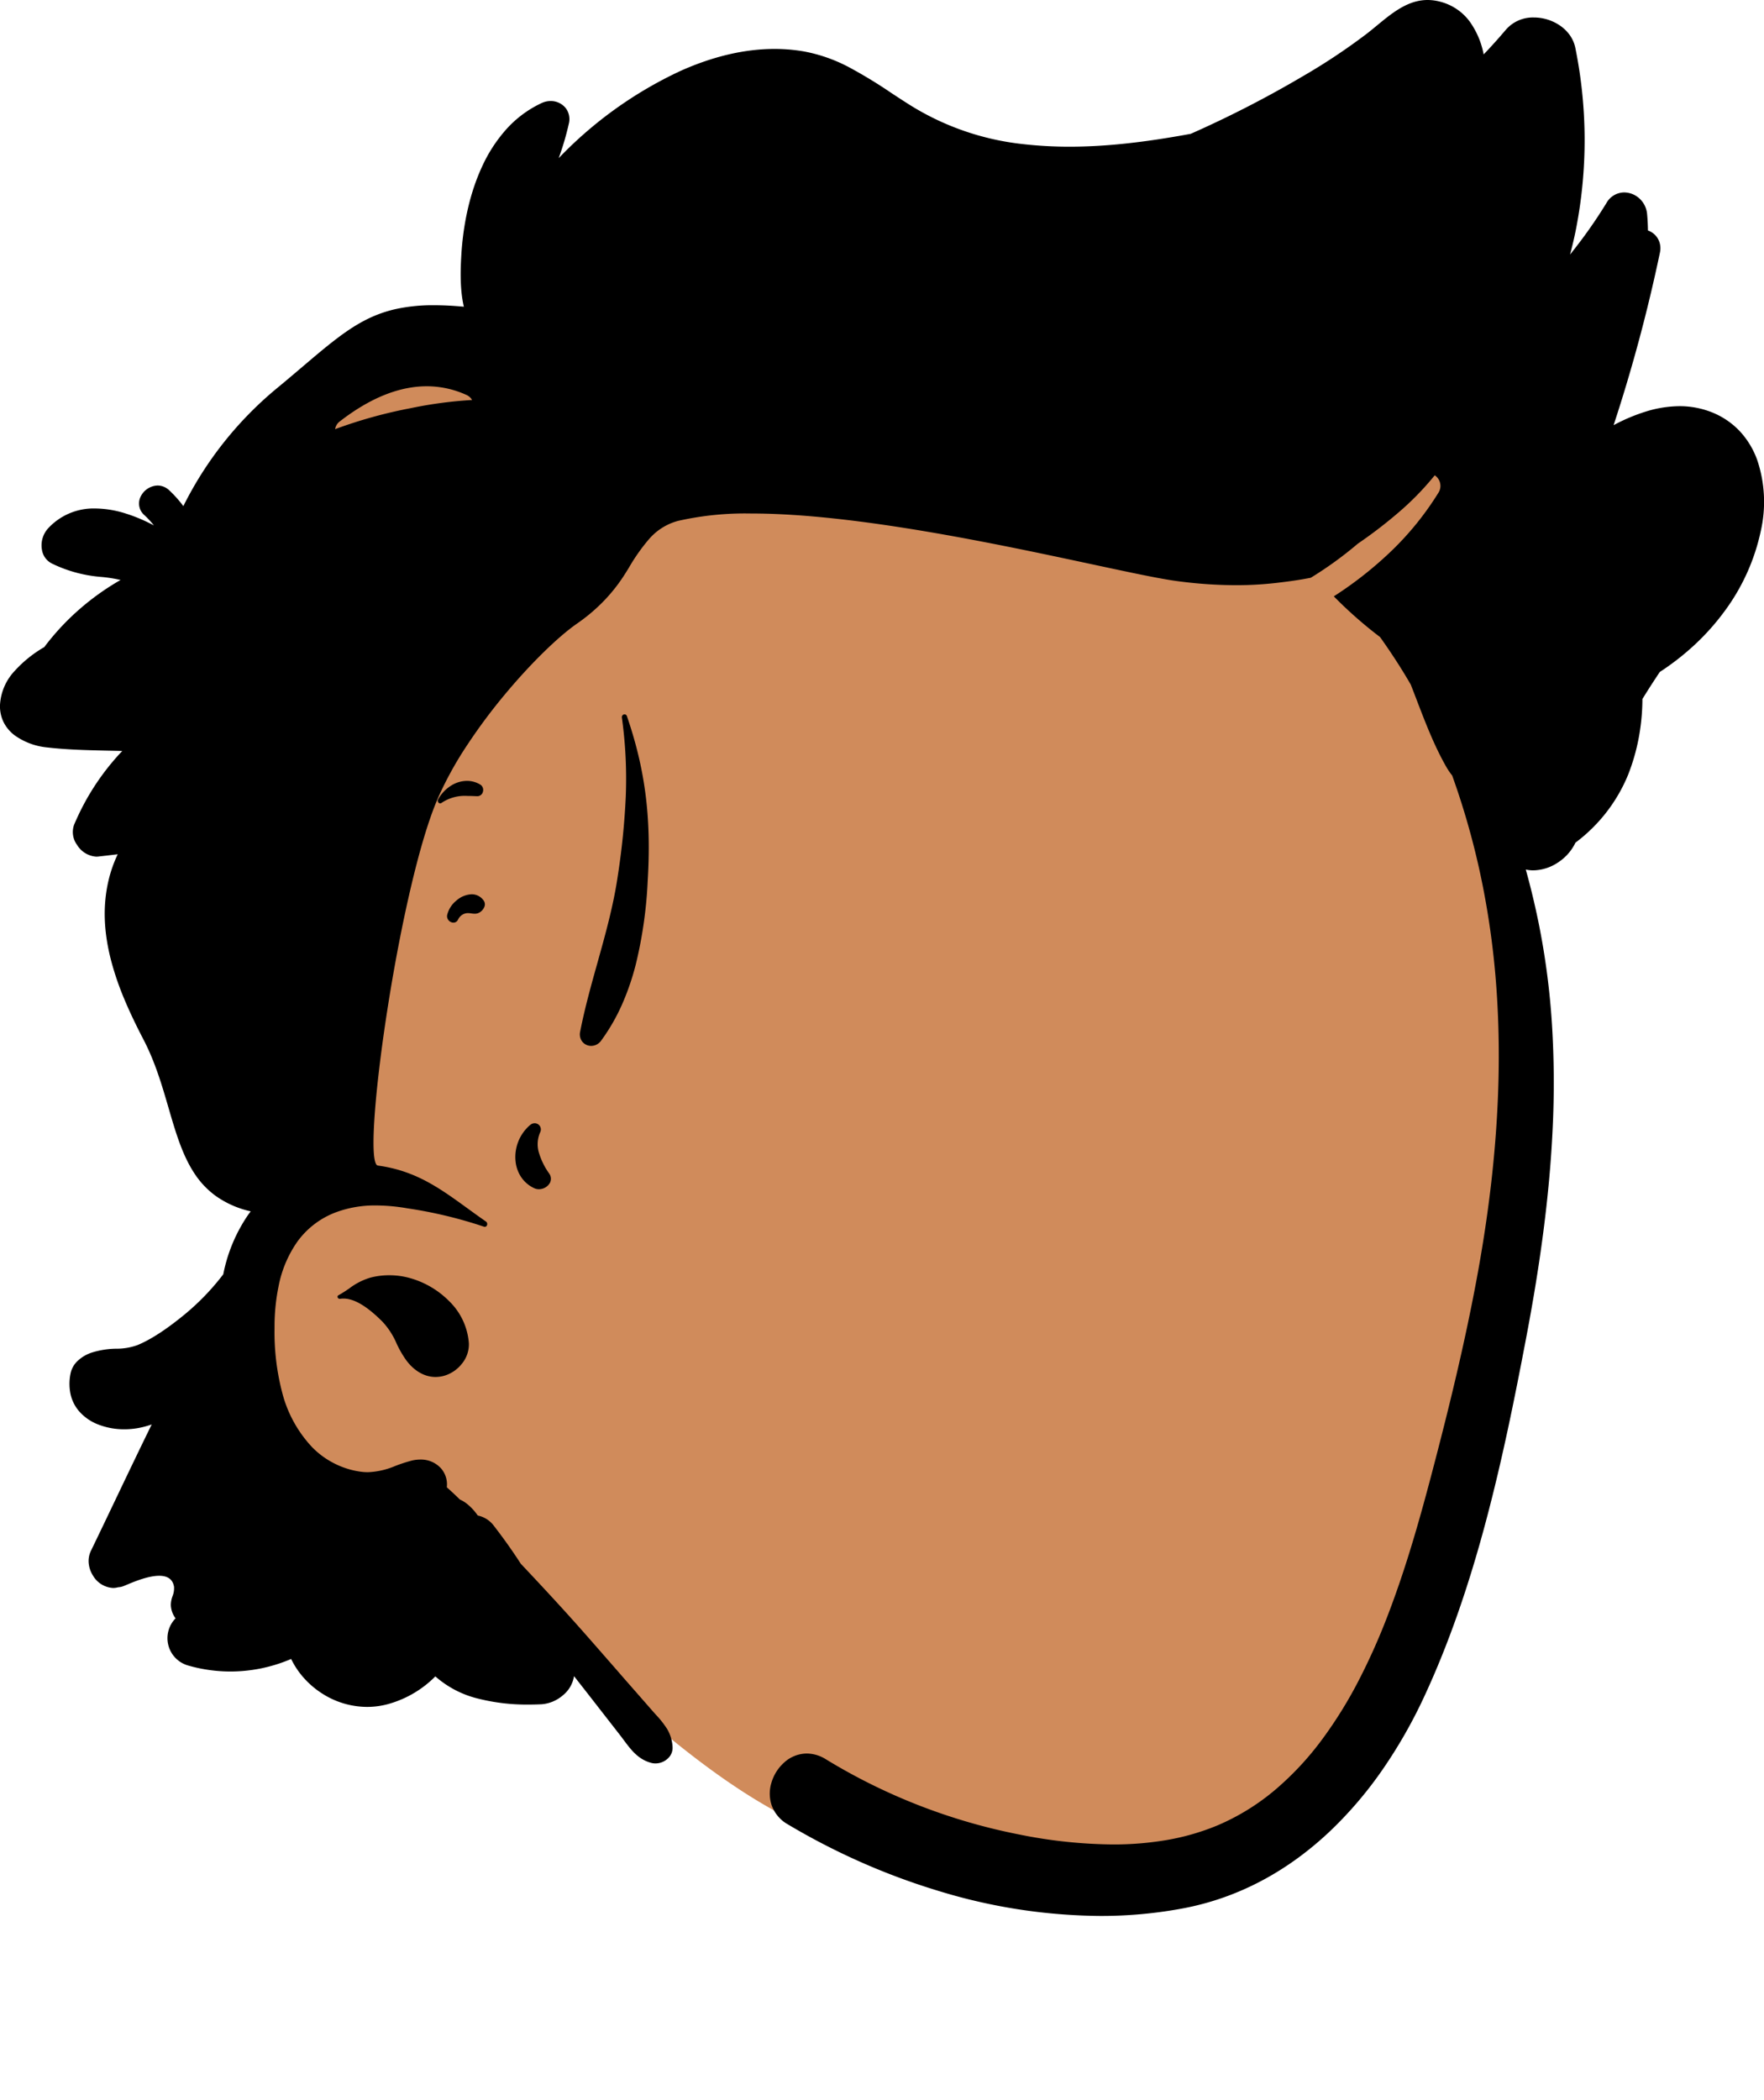 <svg xmlns="http://www.w3.org/2000/svg" width="502.505" height="598" viewBox="0 0 502.505 598"><g transform="translate(7.004 31)"><path d="M314.589,6.76c-53.469-15.693-237.353.393-241.9,3.792-7.441,6.183-43.636,25.8-49.268,30.28C-27.5,94.807,21.044,174.959,17.308,240.071c.238,23.1-9.6,44.184-14.128,66.4-1.91,11.644-1.489,23.688,4.58,34.142,10.67,18.68,33.2,22.467,51.529,30A117.8,117.8,0,0,1,84.738,386.2c52.584,46.517,81.854,78.371,158.581,67.877.392,3.663,3.637,7.262,7.66,5.625,9.42-3.836,18.773-7.9,28.275-11.541,2.031,4.894,7.865,6.291,11.817,1.969l.023.031c17.589-14.268,28.775-33.777,37.083-54.662a229.022,229.022,0,0,0,14.213-37.567,6.589,6.589,0,0,0-.015-3.9,509.581,509.581,0,0,0,18.579-178.864c-.895-12.391-3.235-24.946-2.66-37.389.52-11.242,5.363-21.876,9.055-32.346C386.387,60.922,357.285,20.774,314.589,6.76Z" transform="translate(60.83 44.264)" fill="#d08b5b"/><path d="M313.466,545.57a160.433,160.433,0,0,1-46.44-7.226,190.935,190.935,0,0,1-22.1-8.24,194.265,194.265,0,0,1-20.509-10.618,10.148,10.148,0,0,1-4.568-5.344,10.489,10.489,0,0,1-.147-6.327,12.389,12.389,0,0,1,3.715-5.964,9.661,9.661,0,0,1,6.415-2.529,10.352,10.352,0,0,1,5.416,1.624,167.55,167.55,0,0,0,55.19,21.451,138.973,138.973,0,0,0,26.591,2.814,89.7,89.7,0,0,0,15.227-1.238,67.277,67.277,0,0,0,14.561-4.186,64.6,64.6,0,0,0,16.562-10.236,85.3,85.3,0,0,0,13.269-14.269,123.576,123.576,0,0,0,10.406-16.774,180.212,180.212,0,0,0,7.973-17.751c5.557-14.3,9.657-29.028,13.26-42.81,4.009-15.3,9.089-35.517,12.821-56.219,1.636-9.091,2.944-18.068,3.888-26.682,1.007-9.184,1.632-18.25,1.858-26.946.24-9.2.04-18.275-.592-26.965A235.641,235.641,0,0,0,422.8,254.4a218.763,218.763,0,0,0-9.121-33.57,18.957,18.957,0,0,1-1.74-2.57c-3.373-5.912-5.915-12.544-8.374-18.959-.547-1.426-1.112-2.9-1.676-4.34-2.535-4.4-5.4-8.833-8.75-13.55a121.389,121.389,0,0,1-13.178-11.6,107.744,107.744,0,0,0,16.5-13.014,85.188,85.188,0,0,0,13.26-16.428,3.61,3.61,0,0,0-1.015-5.022,80.207,80.207,0,0,1-10.142,10.437,131.29,131.29,0,0,1-11.768,9.033,106.583,106.583,0,0,1-13.4,9.7c-2.909.576-6.019,1.038-10.083,1.5a99.808,99.808,0,0,1-11.227.618,127.567,127.567,0,0,1-17-1.2c-4.8-.64-13.229-2.445-23.9-4.729-26.947-5.769-67.671-14.486-97.186-14.486a86.861,86.861,0,0,0-20.835,2.1,16.556,16.556,0,0,0-8.206,5.112,53.547,53.547,0,0,0-5.764,8.15l0,.005c-.348.563-.708,1.145-1.066,1.714a47.82,47.82,0,0,1-5.875,7.566,50.333,50.333,0,0,1-7.236,6.25l-.589.414c-5.451,3.773-13.289,11.449-20.455,20.033a159.989,159.989,0,0,0-10.83,14.51,101.7,101.7,0,0,0-8.429,15.275c-2.538,5.869-5.164,14.584-7.806,25.9-2.318,9.933-4.524,21.389-6.38,33.13-1.737,10.986-3.045,21.513-3.684,29.642-.674,8.578-.576,13.916.284,15.438a.757.757,0,0,0,.52.439c10.735,1.454,17.584,6.421,25.514,12.173l.009.007c1.684,1.221,3.425,2.484,5.267,3.76a.868.868,0,0,1,.311.982.679.679,0,0,1-.642.521.813.813,0,0,1-.28-.053,127.02,127.02,0,0,0-21.88-5.23,53.052,53.052,0,0,0-8.8-.8,31.8,31.8,0,0,0-11.21,1.855,23.91,23.91,0,0,0-11.234,8.46,33.065,33.065,0,0,0-5.346,12.69,56.993,56.993,0,0,0-1.15,11.17l-.005,1.088a67.764,67.764,0,0,0,2.18,17.989,35.47,35.47,0,0,0,8.616,15.663,23.818,23.818,0,0,0,6.316,4.583,23.55,23.55,0,0,0,7.464,2.318,15.368,15.368,0,0,0,2.035.138,22.059,22.059,0,0,0,7.866-1.808,45.589,45.589,0,0,1,4.48-1.46,10.415,10.415,0,0,1,2.567-.333,7.717,7.717,0,0,1,5.858,2.457,6.917,6.917,0,0,1,1.694,5.446c1.389,1.215,2.718,2.493,3.72,3.47h0l0,0,.008.005a9.632,9.632,0,0,1,2.25,1.42,15.447,15.447,0,0,1,2.84,3.14,7.643,7.643,0,0,1,4.64,2.99c2.7,3.485,5.268,7.1,7.619,10.74,3.771,4,8.209,8.739,12.53,13.5,3.988,4.386,7.953,8.924,11.788,13.313l.077.088q1.408,1.611,2.817,3.221L178,478.2c2.564,2.915,5.212,5.936,7.87,8.979l.781.881.162.181a26.94,26.94,0,0,1,3.244,4.112,11.075,11.075,0,0,1,1.534,5.086,4.071,4.071,0,0,1-1.146,3.1,5.2,5.2,0,0,1-3.725,1.607,4.548,4.548,0,0,1-1.129-.14c-3.767-.971-5.8-3.693-7.947-6.574l-.005-.007c-.32-.429-.651-.872-.988-1.31l-3.92-5.029-3.69-4.738c-1.326-1.71-2.682-3.44-3.994-5.113l-.138-.176-1.387-1.771a8.8,8.8,0,0,1-3.294,5.557,10.468,10.468,0,0,1-6.017,2.453l-.974.038c-.874.029-1.748.044-2.6.044a56.542,56.542,0,0,1-14.22-1.642,28.621,28.621,0,0,1-12.4-6.381,30.32,30.32,0,0,1-12.69,7.66,22.675,22.675,0,0,1-6.742,1.029,23.834,23.834,0,0,1-12.88-3.854,24.928,24.928,0,0,1-5.083-4.321,23.456,23.456,0,0,1-3.686-5.474,44.306,44.306,0,0,1-8.462,2.661,43.415,43.415,0,0,1-20.978-.83,8.079,8.079,0,0,1-3.709-13.16l.179-.191.046-.052a6.755,6.755,0,0,1-1.346-3.8,7.444,7.444,0,0,1,.48-2.5,6.06,6.06,0,0,0,.432-2.675c-.336-2.085-1.755-3.143-4.218-3.143-3.194,0-7.313,1.741-9.526,2.676l-.484.2a4.911,4.911,0,0,1-1.716.394,5.093,5.093,0,0,1-1.426.2,7.061,7.061,0,0,1-5.733-3.543,7.973,7.973,0,0,1-1.193-3.395,6.721,6.721,0,0,1,.634-3.664c2.373-4.9,4.761-9.9,7.071-14.735l.01-.021.005-.011c3.323-6.955,6.76-14.147,10.213-21.184-.794.268-1.551.493-2.25.67a22.335,22.335,0,0,1-5.544.7,20.285,20.285,0,0,1-7.349-1.328,13.727,13.727,0,0,1-5.671-3.965,11.157,11.157,0,0,1-2.276-4.586,14.3,14.3,0,0,1-.031-5.987,6.768,6.768,0,0,1,2.175-3.742,10.677,10.677,0,0,1,3.765-2.2,24.087,24.087,0,0,1,7.092-1.138,17.4,17.4,0,0,0,6.068-1.042c3.738-1.551,8.069-4.358,13.241-8.58a68.918,68.918,0,0,0,11.17-11.57,45.188,45.188,0,0,1,7.15-17.03l.051-.069c.2-.273.407-.554.62-.821a27.656,27.656,0,0,1-9.822-4.285,24.376,24.376,0,0,1-6.369-6.749c-3.364-5.185-5.241-11.627-7.228-18.448-1.807-6.2-3.675-12.618-6.829-18.849l-.86-1.668c-1.969-3.833-3.568-7.232-4.887-10.392a82.346,82.346,0,0,1-3.746-10.889c-2.157-8.234-2.429-15.653-.829-22.681a36.951,36.951,0,0,1,2.68-7.72c-1.762.219-3.552.422-5.282.618l-.278.032a4.717,4.717,0,0,1-.527.03,6.929,6.929,0,0,1-5.485-3.333,6.173,6.173,0,0,1-.868-5.726c.868-2.056,1.854-4.119,2.93-6.13a69.655,69.655,0,0,1,10.8-14.9c-1.335-.035-2.694-.065-4.007-.093H30.8c-5.7-.123-11.591-.25-17.324-.916a19.032,19.032,0,0,1-9.316-3.46,10.751,10.751,0,0,1-3.078-3.622A10.326,10.326,0,0,1,0,200.726a15.362,15.362,0,0,1,4.143-9.638,34.744,34.744,0,0,1,8.462-6.821,71.029,71.029,0,0,1,9.914-10.681,72.862,72.862,0,0,1,11.828-8.441,42.427,42.427,0,0,0-5.071-.823l-.86-.077a38.779,38.779,0,0,1-13.49-3.71,5.249,5.249,0,0,1-2.958-3.879,7.209,7.209,0,0,1,1.668-6.131,17.639,17.639,0,0,1,13.483-5.735,29.43,29.43,0,0,1,8.558,1.392,46.612,46.612,0,0,1,8.167,3.44,25.693,25.693,0,0,0-2.2-2.45l-.487-.465a4.362,4.362,0,0,1-1.235-4.97,5.581,5.581,0,0,1,4.976-3.483,4.85,4.85,0,0,1,3.33,1.382,33.442,33.442,0,0,1,4.007,4.485l.113-.236A103.125,103.125,0,0,1,78.42,110.94l2.529-2.1c1.884-1.574,3.6-3.036,5.269-4.45,6.624-5.628,11.855-10.072,17.43-13.016a36.308,36.308,0,0,1,8.938-3.335,49.235,49.235,0,0,1,11.087-1.127c2.591,0,5.36.14,8.466.427-1.112-4.741-.982-10.13-.744-14.295l.034-.586c.39-6.429,1.724-15.973,5.859-24.932a42.191,42.191,0,0,1,6.895-10.662,31.323,31.323,0,0,1,10.147-7.535,6.065,6.065,0,0,1,2.538-.563,5.461,5.461,0,0,1,4.266,1.991,5.193,5.193,0,0,1,.9,4.5,79.176,79.176,0,0,1-2.88,9.78,115.4,115.4,0,0,1,34.66-24.824c9.288-4.166,18.311-6.278,26.818-6.278a49.415,49.415,0,0,1,8.282.691,44.961,44.961,0,0,1,13.106,4.608,135.183,135.183,0,0,1,11.881,7.235c1.77,1.163,3.6,2.366,5.423,3.507a76.183,76.183,0,0,0,32.09,11.06,116.277,116.277,0,0,0,13.253.736c10.039,0,21.013-1.165,34.537-3.665a308.448,308.448,0,0,0,31.66-16.24,176.142,176.142,0,0,0,18.28-12.11l.57-.442c.86-.674,1.725-1.388,2.562-2.079C396.593,3.678,401.051,0,406.674,0a14.111,14.111,0,0,1,3.715.516,15.114,15.114,0,0,1,8.23,5.548,23.683,23.683,0,0,1,4.03,9.433c2.133-2.232,4.266-4.6,6.34-7.051a10.2,10.2,0,0,1,7.964-3.467,13.226,13.226,0,0,1,7.489,2.337,11.075,11.075,0,0,1,2.775,2.738,9.534,9.534,0,0,1,1.553,3.622,131.889,131.889,0,0,1,.26,51.151c-.51,2.621-1.109,5.2-1.78,7.66a138.462,138.462,0,0,0,10.371-14.67,5.837,5.837,0,0,1,5.066-3.023,6.53,6.53,0,0,1,4.3,1.695,6.792,6.792,0,0,1,2.217,4.468c.14,1.533.221,3.1.24,4.67a5.3,5.3,0,0,1,2.837,2.342,5.566,5.566,0,0,1,.573,3.978,458.526,458.526,0,0,1-13.19,49.12,52.318,52.318,0,0,1,9.212-3.884,33.015,33.015,0,0,1,9.558-1.522,24.724,24.724,0,0,1,8.29,1.395,22.306,22.306,0,0,1,8.743,5.581,23.842,23.842,0,0,1,5.1,8.331,37.294,37.294,0,0,1,1.043,20.159,59.04,59.04,0,0,1-10.371,22.963,67.819,67.819,0,0,1-8.406,9.44,72.87,72.87,0,0,1-10.013,7.815c-1.491,2.242-3.244,4.911-4.95,7.71a61.155,61.155,0,0,1-1.034,10.978,57.7,57.7,0,0,1-3.036,10.573,45.848,45.848,0,0,1-15,19.339,13.85,13.85,0,0,1-4.943,5.625,13.047,13.047,0,0,1-7.062,2.265,9.961,9.961,0,0,1-1.852-.171l-.284-.058-.01.01c1.326,4.745,2.537,9.769,3.6,14.93a213.52,213.52,0,0,1,3.866,29.3,268.977,268.977,0,0,1,.184,29.575c-.441,9.437-1.316,19.1-2.675,29.534-1.194,9.163-2.735,18.706-4.712,29.175l-.233,1.229c-3.148,16.527-6.7,34.232-11.36,51.724-5.079,19.078-10.816,35.4-17.54,49.886a140.32,140.32,0,0,1-11.769,20.691,112.457,112.457,0,0,1-15.293,17.931c-12.194,11.477-26.1,18.794-41.318,21.747A125.981,125.981,0,0,1,313.466,545.57Zm-191.9-435.58c-7.864,0-16.181,3.356-24.72,9.975A3.347,3.347,0,0,0,95.47,122.2a134.5,134.5,0,0,1,21.491-5.964,118.776,118.776,0,0,1,17.523-2.333,3.511,3.511,0,0,0-1.688-1.478A27.232,27.232,0,0,0,121.565,109.989Zm2.5,282.11c-3.09,0-6.048-1.685-8.329-4.744a29.343,29.343,0,0,1-2.771-4.811,21.392,21.392,0,0,0-4.079-6.259l-.781-.761c-4.05-3.872-7.41-5.754-10.273-5.754a6.136,6.136,0,0,0-.965.075.613.613,0,0,1-.092.007.645.645,0,0,1-.609-.477.482.482,0,0,1,.271-.56c1.116-.609,2.106-1.282,3.064-1.933a18.63,18.63,0,0,1,6.106-3.1,21.2,21.2,0,0,1,5.276-.65,21.749,21.749,0,0,1,5.284.64,25.379,25.379,0,0,1,11.79,6.739,18.608,18.608,0,0,1,5.61,12.011A8.67,8.67,0,0,1,131.6,388.3a10,10,0,0,1-5.064,3.453A9.3,9.3,0,0,1,124.068,392.1Zm29.444-53.467a3.142,3.142,0,0,1-1.353-.3,9.072,9.072,0,0,1-3.7-3.159,9.809,9.809,0,0,1-1.574-4.351,11.96,11.96,0,0,1,4.178-10.51,1.965,1.965,0,0,1,1.245-.47,1.768,1.768,0,0,1,1.467.777,1.8,1.8,0,0,1,.144,1.723l-.056.13a8.365,8.365,0,0,0-.249,6.047A19.811,19.811,0,0,0,156.4,334.1a2.57,2.57,0,0,1,.245,2.747A3.631,3.631,0,0,1,153.512,338.632Zm14.909-40.815a3.234,3.234,0,0,1-2.511-1.164,3.411,3.411,0,0,1-.641-2.878c1.29-6.626,3.134-13.212,4.916-19.581,2.265-8.094,4.608-16.464,5.834-24.989a208.551,208.551,0,0,0,2.246-22.427,126.424,126.424,0,0,0-1.107-22.434.823.823,0,0,1,.183-.665.778.778,0,0,1,.577-.266.718.718,0,0,1,.679.532c5.108,14.824,6.9,28.44,5.99,45.53l-.082,1.452a123.5,123.5,0,0,1-3.4,23.745,72.341,72.341,0,0,1-3.883,11.3,55.349,55.349,0,0,1-5.959,10.334A3.507,3.507,0,0,1,168.421,297.817ZM129.168,262.73a1.882,1.882,0,0,1-1.395-.695,1.749,1.749,0,0,1-.393-1.459,7.473,7.473,0,0,1,2.549-4.065,7.058,7.058,0,0,1,4.424-1.864,4.143,4.143,0,0,1,3.366,1.7,1.875,1.875,0,0,1,.332,1.693,3.206,3.206,0,0,1-1.822,1.966,2.7,2.7,0,0,1-1,.18,7.113,7.113,0,0,1-.957-.086,7.191,7.191,0,0,0-.967-.088,2.927,2.927,0,0,0-.582.055,3.184,3.184,0,0,0-2.153,1.629l-.1.181A1.446,1.446,0,0,1,129.168,262.73Zm-3.781-33.957a.674.674,0,0,1-.558-.356.762.762,0,0,1-.049-.74,10.649,10.649,0,0,1,3.479-3.81,8.656,8.656,0,0,1,4.757-1.512A7.4,7.4,0,0,1,136.8,223.4a1.8,1.8,0,0,1,.771,2.051,1.627,1.627,0,0,1-1.588,1.271l-.083,0-1.066-.043c-.655-.024-1.183-.035-1.661-.035a11.857,11.857,0,0,0-7.432,2.009A.583.583,0,0,1,125.387,228.773Z" transform="translate(-7.005 -31)"/></g></svg>